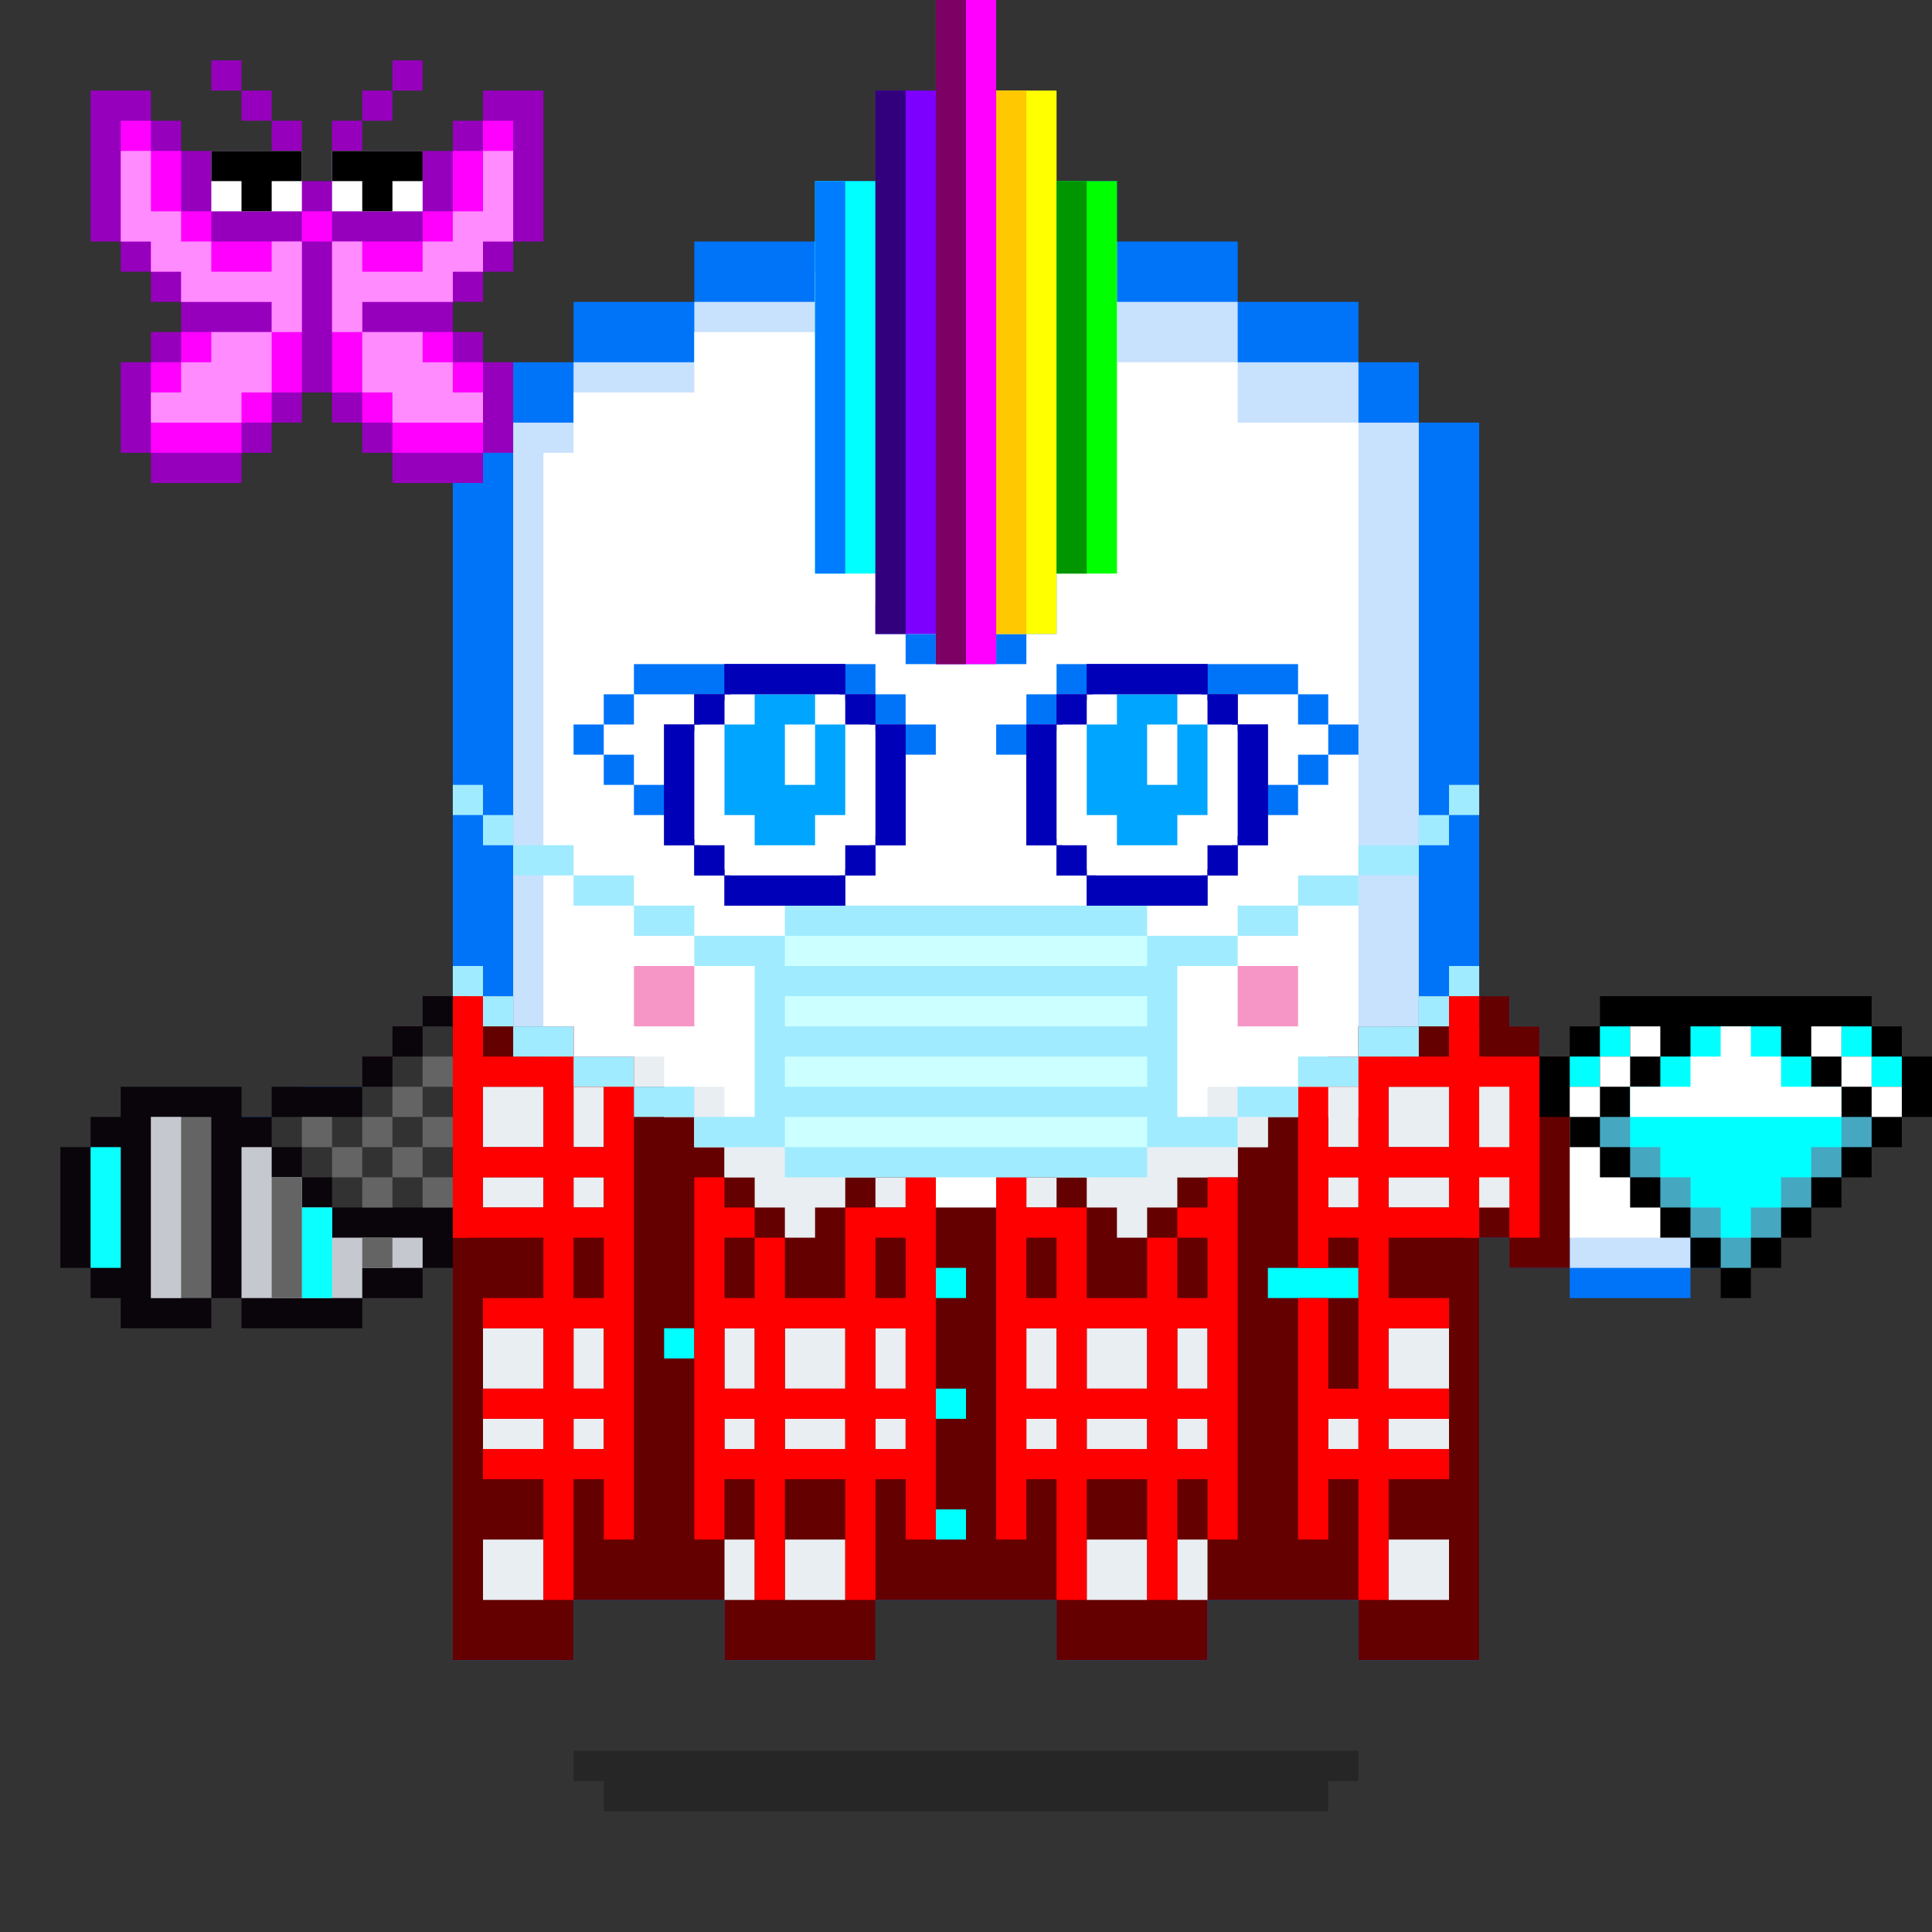 <svg xmlns="http://www.w3.org/2000/svg" viewBox="0 0 64 64"><rect x="0" y="0" width="64" height="64" fill="#333333" stroke="none"/><g class="gotchi-bg"><defs fill="#fff"><pattern id="a" patternUnits="userSpaceOnUse" width="4" height="4"><path d="M0 0h1v1H0zm2 2h1v1H2z"/></pattern><pattern id="b" patternUnits="userSpaceOnUse" x="0" y="0" width="2" height="2"><path d="M0 0h1v1H0z"/></pattern><pattern id="c" patternUnits="userSpaceOnUse" x="-2" y="0" width="8" height="1"><path d="M0 0h1v1H0zm2 0h1v1H2zm2 0h1v1H4z"/></pattern><pattern id="d" patternUnits="userSpaceOnUse" x="0" y="0" width="4" height="4"><path d="M0 0h1v1H0zm0 2h1v1H0zm1 0V1h1v1zm1 0h1v1H2zm0-1h1V0H2zm1 2h1v1H3z"/></pattern><pattern id="e" patternUnits="userSpaceOnUse" width="64" height="32"><path d="M4 4h1v1H4zm7 0h1v1h-1zm7 0h1v1h-1zm7 0h1v1h-1zm7 0h1v1h-1zm7 0h1v1h-1zm7 0h1v1h-1zm7 0h1v1h-1zm7 0h1v1h-1z"/><path fill="url(#a)" d="M0 8h64v7H0z"/><path fill="url(#b)" d="M0 16h64v1H0z"/><path fill="url(#c)" d="M0 18h64v1H0z"/><path fill="url(#b)" d="M22 18h15v1H22zM0 20h64v3H0z"/><path fill="url(#d)" d="M0 24h64v8H0z"/></pattern><mask id="f"><path fill="url(#e)" d="M0 0h64v32H0z"/></mask></defs><path fill="#fff" d="M0 0h64v32H0z"/><path fill="#dea8ff" class="gotchi-secondary" mask="url(#f)" d="M0 0h64v32H0z"/><path fill="#dea8ff" class="gotchi-secondary" d="M0 32h64v32H0z"/><path mask="url(#f)" fill="#fff" transform="matrix(1 0 0 -1 0 64)" d="M0 0h64v32H0z"/></g><style>.gotchi-primary{fill:#0074F9;}.gotchi-secondary{fill:#C8E1FD;}.gotchi-cheek{fill:#F696C6;}.gotchi-eyeColor{fill:#EA8C27;}.gotchi-primary-mouth{fill:#0074F9;}.gotchi-sleeves-up{display:none;}.gotchi-handsUp{display:none;}.gotchi-handsDownOpen{display:block;}.gotchi-handsDownClosed{display:none;}</style><g class="gotchi-body"><path d="M47 14v-2h-2v-2h-4V8h-4V6H27v2h-4v2h-4v2h-2v2h-2v41h4v-2h5v2h5v-2h6v2h5v-2h5v2h4V14z" class="gotchi-primary"/><path d="M45 14v-2h-4v-2h-4V8H27v2h-4v2h-4v2h-2v39h2v-2h5v2h5v-2h6v2h5v-2h5v2h2V14z" class="gotchi-secondary"/><path d="M18,49h2v-1h2v1h2v2h5v-2h2v-1h2v1h2v2h5v-2h2v-1h2v1h1V14h-4v-2h-4v-2h-5V9h-5v2h-4v2h-4v2h-1V49z" fill="#fff"/></g><path class="gotchi-cheek" d="M21 32v2h2v-2h-1zm21 0h-1v2h2v-2z"/><g class="gotchi-primary-mouth"><path d="M29 32h-2v2h2v-1z"/><path d="M33 34h-4v2h6v-2h-1z"/><path d="M36 32h-1v2h2v-2z"/></g>
    <style>
        .gotchi-bg { display: none }
    </style>
<g class="gotchi-shadow"><path opacity=".25" d="M25 58H19v1h1v1h24V59h1V58h-1z" fill="#000"/></g>,<g class="gotchi-collateral" fill="#0074f9"><path d="M30 16h1v1h-1zm4 1h1v1h-1z"/><path d="M33 16h1v1h-1zm1 2h1v1h-1z"/><path d="M34 19h1v1h-1z"/><path d="M34 20h1v1h-1zm-2 1h1v1h-1z"/><path d="M33 21h1v1h-1zm-2 0h1v1h-1z"/><path d="M30 21h1v1h-1z"/><path d="M29 20h1v1h-1z"/><path d="M30 19h1v1h-1z"/><path d="M30 18h1v1h-1z"/><path d="M29 18h1v1h-1zm4-7h1v1h-1zm-2 0h1v1h-1z"/><path d="M30 11h1v1h-1zm2 0h1v1h-1zm-3 4h1v1h-1zm0-2h1v1h-1z"/><path d="M29 12h1v1h-1zm0 2h1v1h-1zm5-2h1v1h-1zm-1 2h1v1h-1z"/><path d="M34 14h1v1h-1z"/><path d="M33 13h1v1h-1zm-1.5 2h1v1h-1z"/><path d="M31.5 14h1v1h-1z"/><path d="M31.5 13h1v1h-1zm0 3h1v1h-1zm0 2h1v1h-1z"/><path d="M31.5 19h1v1h-1zm0-2h1v1h-1z"/></g><g class="gotchi-eyeColor"><g><path d="M40 23v2h1v-2h-1z" /><path d="M39 24v-1h-2v2h1v1h2v-1h-1v-1zm-13 0v1h1v-2h-1v1z" /><path d="M25 24v-1h-2v2h1v1h2v-1h-1v-1z" /></g><g class="gotchi-primary"><path d="M35 23h-1v1h1v-1zm0 2h-1v1h1v-1zm9-2h-1v1h1v-1z" /><path d="M45 24h-1v1h1v-1zm-8-1h6v-1h-8v1h2z" /><path d="M34 24h-1v1h1v-1zm10 1h-1v1h1v-1z" /><path d="M41 26h-6v1h8v-1h-2zm-20-3h-1v1h1v-1zm0 2h-1v1h1v-1zm9-2h-1v1h1v-1z" /><path d="M31 24h-1v1h1v-1zm-8-1h6v-1h-8v1h2z" /><path d="M20 24h-1v1h1v-1zm10 1h-1v1h1v-1z" /><path d="M27 26h-6v1h8v-1h-2z" /></g></g><g class="gotchi-wearable wearable-body"><svg x="12" y="32"><path d="M35 1v1h-2v3h-3v1h-1v1h-6V6h-1v1h-1v1h-2V7h-1V6h-1v1h-5V6h-1V5h-1V4H7V2H5V1H2.5v8H3v14h4v-2h5v2h5v-2h6v2h5v-2h5v2h4V9h.5V1H35z" fill="#640000"/><path d="M19 10h1v1h-1v-1zm0 4h1v1h-1v-1zm11-4h3v1h-3v-1zm-20 2h1v1h-1v-1zm9 6h1v1h-1v-1z" fill="#0ff"/><g fill="#e9eef2"><path d="M7 4h1v2H7V4zm0 3h1v1H7V7zm7 8h2v1h-2v-1zm-2 0h1v1h-1v-1zm5 0h1v1h-1v-1zM7 15h1v1H7v-1zm0-3h1v2H7v-2zm25-8h1v2h-1V4zm0 3h1v1h-1V7zm-4-2h-3v1h-2v1h1v1h1v1h1V8h1V7h2V6h1V5h1V4h-3v1zM9 3h1v1H9V3zm23 12h1v1h-1v-1zm-8 0h2v1h-2v-1zm-2 0h1v1h-1v-1zm5 0h1v1h-1v-1zm-3-3h2v2h-2v-2z"/><path d="M22 7h1v1h-1V7zm-7-1V5h-3V4h-2v1h1v1h1v1h1v1h1v1h1V8h1V7h1V6h-2z"/><path d="M17 7h1v1h-1V7zm5 5h1v2h-1v-2zm-5 0h1v2h-1v-2zM4 12h2v2H4v-2zm0 7h2v2H4v-2zM4 4h2v2H4V4zm0 11h2v1H4v-1zm0-8h2v1H4V7zm27-4h1v1h-1V3zm-4 9h1v2h-1v-2zm-15 0h1v2h-1v-2zm2 7h2v2h-2v-2zm-2 0h1v2h-1v-2zm22-4h2v1h-2v-1zm0 4h2v2h-2v-2zm-10 0h2v2h-2v-2zm3 0h1v2h-1v-2zm7-15h2v2h-2V4zm0 8h2v2h-2v-2zm0-5h2v1h-2V7zm-20 5h2v2h-2v-2z"/></g><path d="M18 8h-2v3h-2V9h-1v2h-1V9h1V8h-1V7h-1v12h1v-2h1v4h1v-4h2v4h1v-4h1v2h1V7h-1v1zm-2 4v2h-2v-2h2zm-4 0h1v2h-1v-2zm0 4v-1h1v1h-1zm2 0v-1h2v1h-2zm4 0h-1v-1h1v1zm0-2h-1v-2h1v2zm0-3h-1V9h1v2zm10-3h-1v1h1v2h-1V9h-1v2h-2V8h-2V7h-1v12h1v-2h1v4h1v-4h2v4h1v-4h1v2h1V7h-1v1zm-2 4v2h-2v-2h2zm-4-3h1v2h-1V9zm0 3h1v2h-1v-2zm0 4v-1h1v1h-1zm2 0v-1h2v1h-2zm4 0h-1v-1h1v1zm0-2h-1v-2h1v2zM3 9h3v2H4v1h2v2H4v1h2v1H4v1h2v4h1v-4h1v2h1V3H7V2H6v1H4V1H3v8zm3-5v2H4V4h2zM4 8V7h2v1H4zm4 8H7v-1h1v1zm0-2H7v-2h1v2zm0-3H7V9h1v2zm0-3H7V7h1v1zm0-2H7V4h1v2zm29-5h-1v2h-2V2h-1v1h-1v1h1v2h-1V4h-1v6h1V9h1v5h-1v-3h-1v8h1v-2h1v4h1v-4h2v-1h-2v-1h2v-1h-2v-2h2v-1h-2V9h3V1zm-4 15h-1v-1h1v1zm1-12h2v2h-2V4zm-2 4V7h1v1h-1zm4 0h-2V7h2v1z" fill="red"/>,</svg></g><g class="gotchi-handsDownClosed"><g class="gotchi-primary"><path d="M19 42h1v1h-1zm1-6h1v1h-1z"/><path d="M21 37h1v1h-1zm5 3v4h1v-4zm-5 3h-1v1h2v-1z"/><path d="M24 44h-2v1h4v-1h-1zm1-5h-1v1h2v-1z"/><path d="M23 38h-1v1h2v-1z"/></g><g class="gotchi-secondary"><path d="M19 43h1v1h-1zm5 2h-2v1h4v-1h-1z"/><path d="M27 41v3h1v-3zm-6 3h-1v1h2v-1z"/><path d="M26 44h1v1h-1zm-7-3h-1v2h1v-1z"/></g><g class="gotchi-primary"><path d="M44 42h1v1h-1zm-1-6h1v1h-1z"/><path d="M42 37h1v1h-1z"/><path d="M42 39v-1h-2v1h1zm0 4v1h2v-1h-1z"/><path d="M40 44h-2v1h4v-1h-1z"/><path d="M38 42v-2h-1v4h1v-1z"/><path d="M40 40v-1h-2v1h1z"/></g><g class="gotchi-secondary"><path d="M42 44v1h2v-1h-1zm-5-2v-1h-1v3h1v-1z"/><path d="M40 45h-2v1h4v-1h-1z"/><path d="M37 44h1v1h-1zm7-1h1v1h-1z"/></g></g><g class="gotchi-handsDownOpen"><g class="gotchi-primary"><path d="M56 38v-1h-2v-1h-2v-1h-1v-1h-1v-1h-1v8h1v1h2v1h4v-1h1v-4z"/></g><g class="gotchi-secondary"><path d="M54 38v-1h-2v-1h-1v-1h-1v-1h-1v6h1v1h2v1h4v-4z" /></g><path d="M54,38v-1h-2v-1h-1v-1h-1v-1h-1v5h1v1h2v1h4v-3H54z" fill="#fff"/><g class="gotchi-primary"><path d="M8 38v-1h2v-1h2v-1h1v-1h1v-1h1v8h-1v1h-2v1H8v-1H7v-4z"/></g><g class="gotchi-secondary"><path d="M10 38v-1h2v-1h1v-1h1v-1h1v6h-1v1h-2v1H8v-4z" /></g><path d="M8,38v3h4v-1h2v-1h1v-5h-1v1h-1v1h-1v1h-2v1H8z" fill="#fff"/></g><g class="gotchi-handsUp"><g class="gotchi-secondary"><path d="M50,38h1v1h-1V38z"/><path d="M49 39h1v1h-1v-1zm2-2h1v1h-1v-1z"/><path d="M52,36h2v1h-2V36z"/><path d="M54,35h2v1h-2V35z"/></g><path d="M52,32v1h-2v1h-1v5h1v-1h1v-1h1v-1h2v-1h2v-3H52z" fill="#fff"/><g class="gotchi-primary"><path d="M49,33h1v1h-1V33z"/><path d="M50 32h2v1h-2v-1zm0 7h1v1h-1v-1z"/><path d="M49 40h1v1h-1v-1zm2-2h1v1h-1v-1z"/><path d="M52 37h2v1h-2v-1zm0-6h4v1h-4v-1z"/><path d="M56,32h1v4h-1V32z"/><path d="M54,36h2v1h-2V36z"/></g><g class="gotchi-secondary"><path d="M13,38h1v1h-1V38z"/><path d="M14 39h1v1h-1v-1zm-2-2h1v1h-1v-1z"/><path d="M10,36h2v1h-2V36z"/><path d="M8,35h2v1H8V35z"/></g><path d="M8,32v3h2v1h2v1h1v1h1v1h1v-5h-1v-1h-2v-1H8z" fill="#fff"/><g class="gotchi-primary"><path d="M14,33h1v1h-1V33z"/><path d="M12 32h2v1h-2v-1zm1 7h1v1h-1v-1z"/><path d="M14 40h1v1h-1v-1zm-2-2h1v1h-1v-1z"/><path d="M10 37h2v1h-2v-1zm-2-6h4v1H8v-1z"/><path d="M7,32h1v4H7V32z"/><path d="M8,36h2v1H8V36z"/></g></g><g class="gotchi-wearable wearable-face"><svg x="15" y="26"><svg xmlns="http://www.w3.org/2000/svg" width="34" height="13" xmlns:v="https://vecta.io/nano"><g fill="#a0ebff"><path d="M6 4v1h2V4H6z"/><path d="M4 3v1h2V3H4z"/><path d="M2 2v1h2V2H2zm26 3V4h-2v1h2z"/><path d="M30 4V3h-2v1h2zM4 9v1h2V9H4z"/><path d="M2 8v1h2V8H2zm4 2v1h2v-1H6zm24 0V9h-2v1h2z"/><path d="M28 11v-1h-2v1h2zM1 1h1v1H1z"/><path d="M0 0h1v1H0zm32 1h1v1h-1z"/><path d="M33 0h1v1h-1zM1 7h1v1H1z"/><path d="M0 6h1v1H0zm32 1h1v1h-1z"/><path d="M33 6h1v1h-1zm-1-3V2h-2v1h2zm0 6V8h-2v1h2zm-8-3h2V5h-3V4H11v1H8v1h2v5H8v1h3v1h12v-1h3v-1h-2V6z"/></g><path d="M11 5v1h12V5H11zm0 2v1h12V7H11zm0 2v1h12V9H11zm0 2v1h12v-1H11z" fill="#cff"/></svg></svg></g><g class="gotchi-wearable wearable-eyes"><svg x="22" y="22"><path d="M2.1 7.9v-1h-1v-1h-1V2.1h1v-1h1v-1h3.8v1h1v1h1v3.8h-1v1h-1v1z" fill="#fff"/><path d="M5.8.2v1h1v1h1v3.5h-1v1.1h-1v1H2.2v-1h-1v-1h-1V2.2h1v-1h1v-1h3.6M6 0H2v1H1v1H0v4h1v1h1v1h4V7h1V6h1V2H7V1H6V0z" fill="#0000b9"/><path d="M14.1 7.9v-1h-1v-1h-1V2.1h1v-1h1v-1h3.8v1h1v1h1v3.8h-1v1h-1v1z" fill="#fff"/><path d="M17.8.2v1h1v1h1v3.5h-1v1.1h-1v1h-3.5v-1h-1.1v-1h-1V2.2h1v-1h1v-1h3.6M18 0h-4v1h-1v1h-1v4h1v1h1v1h4V7h1V6h1V2h-1V1h-1V0z" fill="#0000b9"/><g fill="#fff"><path d="M5,1h1v1H5V1z"/><path d="M4 2h1v2H4V2zM2 1h1v1H2V1z"/><path d="M6,2v3H5v1H3V5H2V2H1v4h1v1h4V6h1V2H6z"/></g><path d="M5,4H4V2h1V1H3v1H2v3h1v1h2V5h1V2H5V4z" fill="#00a5ff"/><g fill="#0000b9"><path d="M1,1h1v1H1V1z"/><path d="M1,2H0v4h1V2z"/><path d="M1 6h1v1H1V6zm5-5h1v1H6V1z"/><path d="M6 1V0H2v1h4zM2 7v1h4V7H2z"/></g><g fill="#fff"><path d="M17,1h1v1h-1V1z"/><path d="M16 2h1v2h-1V2zm-2-1h1v1h-1V1z"/><path d="M18,2v3h-1v1h-2V5h-1V2h-1v4h1v1h4V6h1V2H18z"/></g><path d="M17 2v2h-1V2h1V1h-2v1h-1v3h1v1h2V5h1V2h-1z" fill="#00a5ff"/><g fill="#0000b9"><path d="M13,1h1v1h-1V1z"/><path d="M13,2h-1v4h1V2z"/><path d="M13 6h1v1h-1V6zm5-5h1v1h-1V1z"/><path d="M19 2v4h1V2h-1zm-1-1V0h-4v1h4zm-4 6v1h4V7h-4z"/><path d="M18 6h1v1h-1V6zM7 6h1V2H7v4z"/><path d="M6,6h1v1H6V6z"/></g></svg></g><g class="gotchi-wearable wearable-head"><svg x="27" y="0"><path d="M6,6h4v13H6V6z" fill="#0f0"/><path d="M5,3h3v18H5V3z" fill="#ff0"/><path d="M5,3h2v18H5V3z" fill="#ffc800"/><path d="M0,19h4V6H0V19z" fill="#0ff"/><path d="M0,19h1V6H0V19z" fill="#007dff"/><path d="M4,0h2v22H4V0z" fill="#f0f"/><path d="M2,3h3v18H2V3z" fill="#7d00ff"/><path d="M8,6h1v13H8V6z" fill="#009600"/><path d="M4,0h1v22H4V0z" fill="#7d0064"/><path d="M2,3h1v18H2V3z" fill="#32007d"/></svg></g>"><svg x="12" y="32"><g><g class="gotchi-sleeves gotchi-sleeves-left gotchi-sleeves-up"><path d="M40 7V0h-2v1h-1v8h1V8h1V7h1z" fill="#640000"/><path d="M37 9V7h2V1h-1v1h-1V1h-.5v8h.5z" fill="red"/><path d="M37 2h1v1h-1V2zm0 2h1v2h-1V4z" fill="#e9eef2"/></g><g class="gotchi-sleeves gotchi-sleeves-left gotchi-sleeves-down"><path d="M39,3V2h-1V1h-1v8h1v1h2V3H39z" fill="#640000"/><path d="M36.5 1v8h.5V8h1v1h1V3h-2V1h-.5z" fill="red"/><path d="M37 7h1v1h-1V7zm0-3h1v2h-1V4z" fill="#e9eef2"/></g><g class="gotchi-sleeves gotchi-sleeves-right gotchi-sleeves-up"><path d="M1,7v1h1v1h1V1H2V0H0v7H1z" fill="#640000"/><path d="M3.5 9V1H3v1H2V1H1v6h2v2h.5z" fill="red"/><path d="M3 3H2V2h1v1zm0 3H2V4h1v2z" fill="#e9eef2"/></g><g class="gotchi-sleeves gotchi-sleeves-right gotchi-sleeves-down"><path d="M0 3v7h2V9h1V1H2v1H1v1H0z" fill="#640000"/><path d="M3 1v2H1v6h1V8h1v1h.5V1H3z" fill="red"/><path d="M3 8H2V7h1v1zm0-2H2V4h1v2z" fill="#e9eef2"/></g></g>,</svg><g class="gotchi-wearable wearable-hand wearable-hand-left"><svg x="2" y="33"><path d="M12 0v1h-1v1h-1v1H7v1H6V3H2v1H1v1H0v4h1v1h1v1h3v-1h1v1h4v-1h2V9h1V0h-1z" fill="#0a040b"/><path d="M1 5v4h1V5H1z" fill="#0affff"/><path d="M12 1v1h-1v1h-1v1H7v1h1v1h1v1h4V1h-1z" fill="#323232"/><path d="M9 8V7H8V6H7V5H6v5h4V9h2V8H9z" fill="#c5c8cf"/><g fill="#646464"><path d="M3 4v6h2V4H3zm5 0h1v1H8zm4 2h1v1h-1zm-2 0h1v1h-1z"/><path d="M11 5h1v1h-1z"/><path d="M12 4h1v1h-1zm0-2h1v1h-1z"/><path d="M11 3h1v1h-1z"/><path d="M10 4h1v1h-1z"/><path d="M9 5h1v1H9z"/></g><path d="M8 7v3h1V7H8z" fill="#0affff"/><path d="M10 8h1v1h-1zM7 6v4h1V6H7z" fill="#646464"/><path d="M3 4v6h1V4H3z" fill="#c5c8cf"/></svg></g><g class="gotchi-wearable wearable-hand wearable-hand-right"><svg x="0" y="33"><g transform="scale(-1, 1) translate(-64, 0)"><path d="M12 2V1h-1V0H2v1H1v1H0v2h1v1h1v1h1v1h1v1h1v1h1v1h1V9h1V8h1V7h1V6h1V5h1V4h1V2z"/><path d="M2 4v1h1v1h1v1h1v1h1v1h1V8h1V7h1V6h1V5h1V4z" fill="#46a7c0"/><g fill="#0ff"><path d="M9 2H8V1H5v1H4v1H3v2h1v1h1v1h1v1h1V7h1V6h1V5h1V3H9zm2 0h1v1h-1z"/><path d="M10 1h1v1h-1zM2 1h1v1H2z"/><path d="M1 2h1v1H1z"/></g><g fill="#fff"><path d="M11 3h1v1h-1V3zM1 3h1v1H1V3zm8-2h1v1H9V1zM8 3V2H7V1H6v1H5v1H3v1h7V3H8z"/><path d="M10 2h1v1h-1V2zM2 2h1v1H2V2z"/><path d="M3,1h1v1H3V1z"/></g></g></svg></g><g class="gotchi-wearable wearable-pet"><svg x="3" y="2"><g fill="#9600bd"><path d="M13 1v1h-1v1H9V2H8v2H7V2H6v1H3V2H2V1H0v5h1v1h1v1h1v1H2v1H1v3h1v1h3v-1h1v-1h1v-1h1v1h1v1h1v1h3v-1h1v-3h-1V9h-1V8h1V7h1V6h1V1h-2z"/><path d="M5 1h1v1H5z"/><path d="M4 0h1v1H4zm5 1h1v1H9z"/><path d="M10 0h1v1h-1z"/></g><g fill="#f0f"><path d="M7 5h1v1H7z"/><path d="M13 2v1h-1v2h-1v1H8v5h1v1h1v1h3v-3h-1V9H9V8h3V7h1V6h1V2h-1zM5 6H4V5H3V3H2V2H1v4h1v1h1v1h3v1H3v1H2v3h3v-1h1v-1h1V6H5z"/></g><g fill="#ff8bff"><path d="M6 7H4V6H3V5H2V3H1v3h1v1h1v1h3v1h1V6H6v1zm7-4v2h-1v1h-1v1H9V6H8v3h1V8h3V7h1V6h1V3h-1z"/><path d="M9 11h1v1h3v-1h-1v-1h-1V9H9v2zM4 9v1H3v1H2v1h3v-1h1V9H4z"/></g><path d="M4 3v2h3V3H4zm4 0v2h3V3H8z" fill="#fff"/><path d="M4 3v1h1v1h1V4h1V3H4zm4 0v1h1v1h1V4h1V3H8z"/></svg></g></svg>